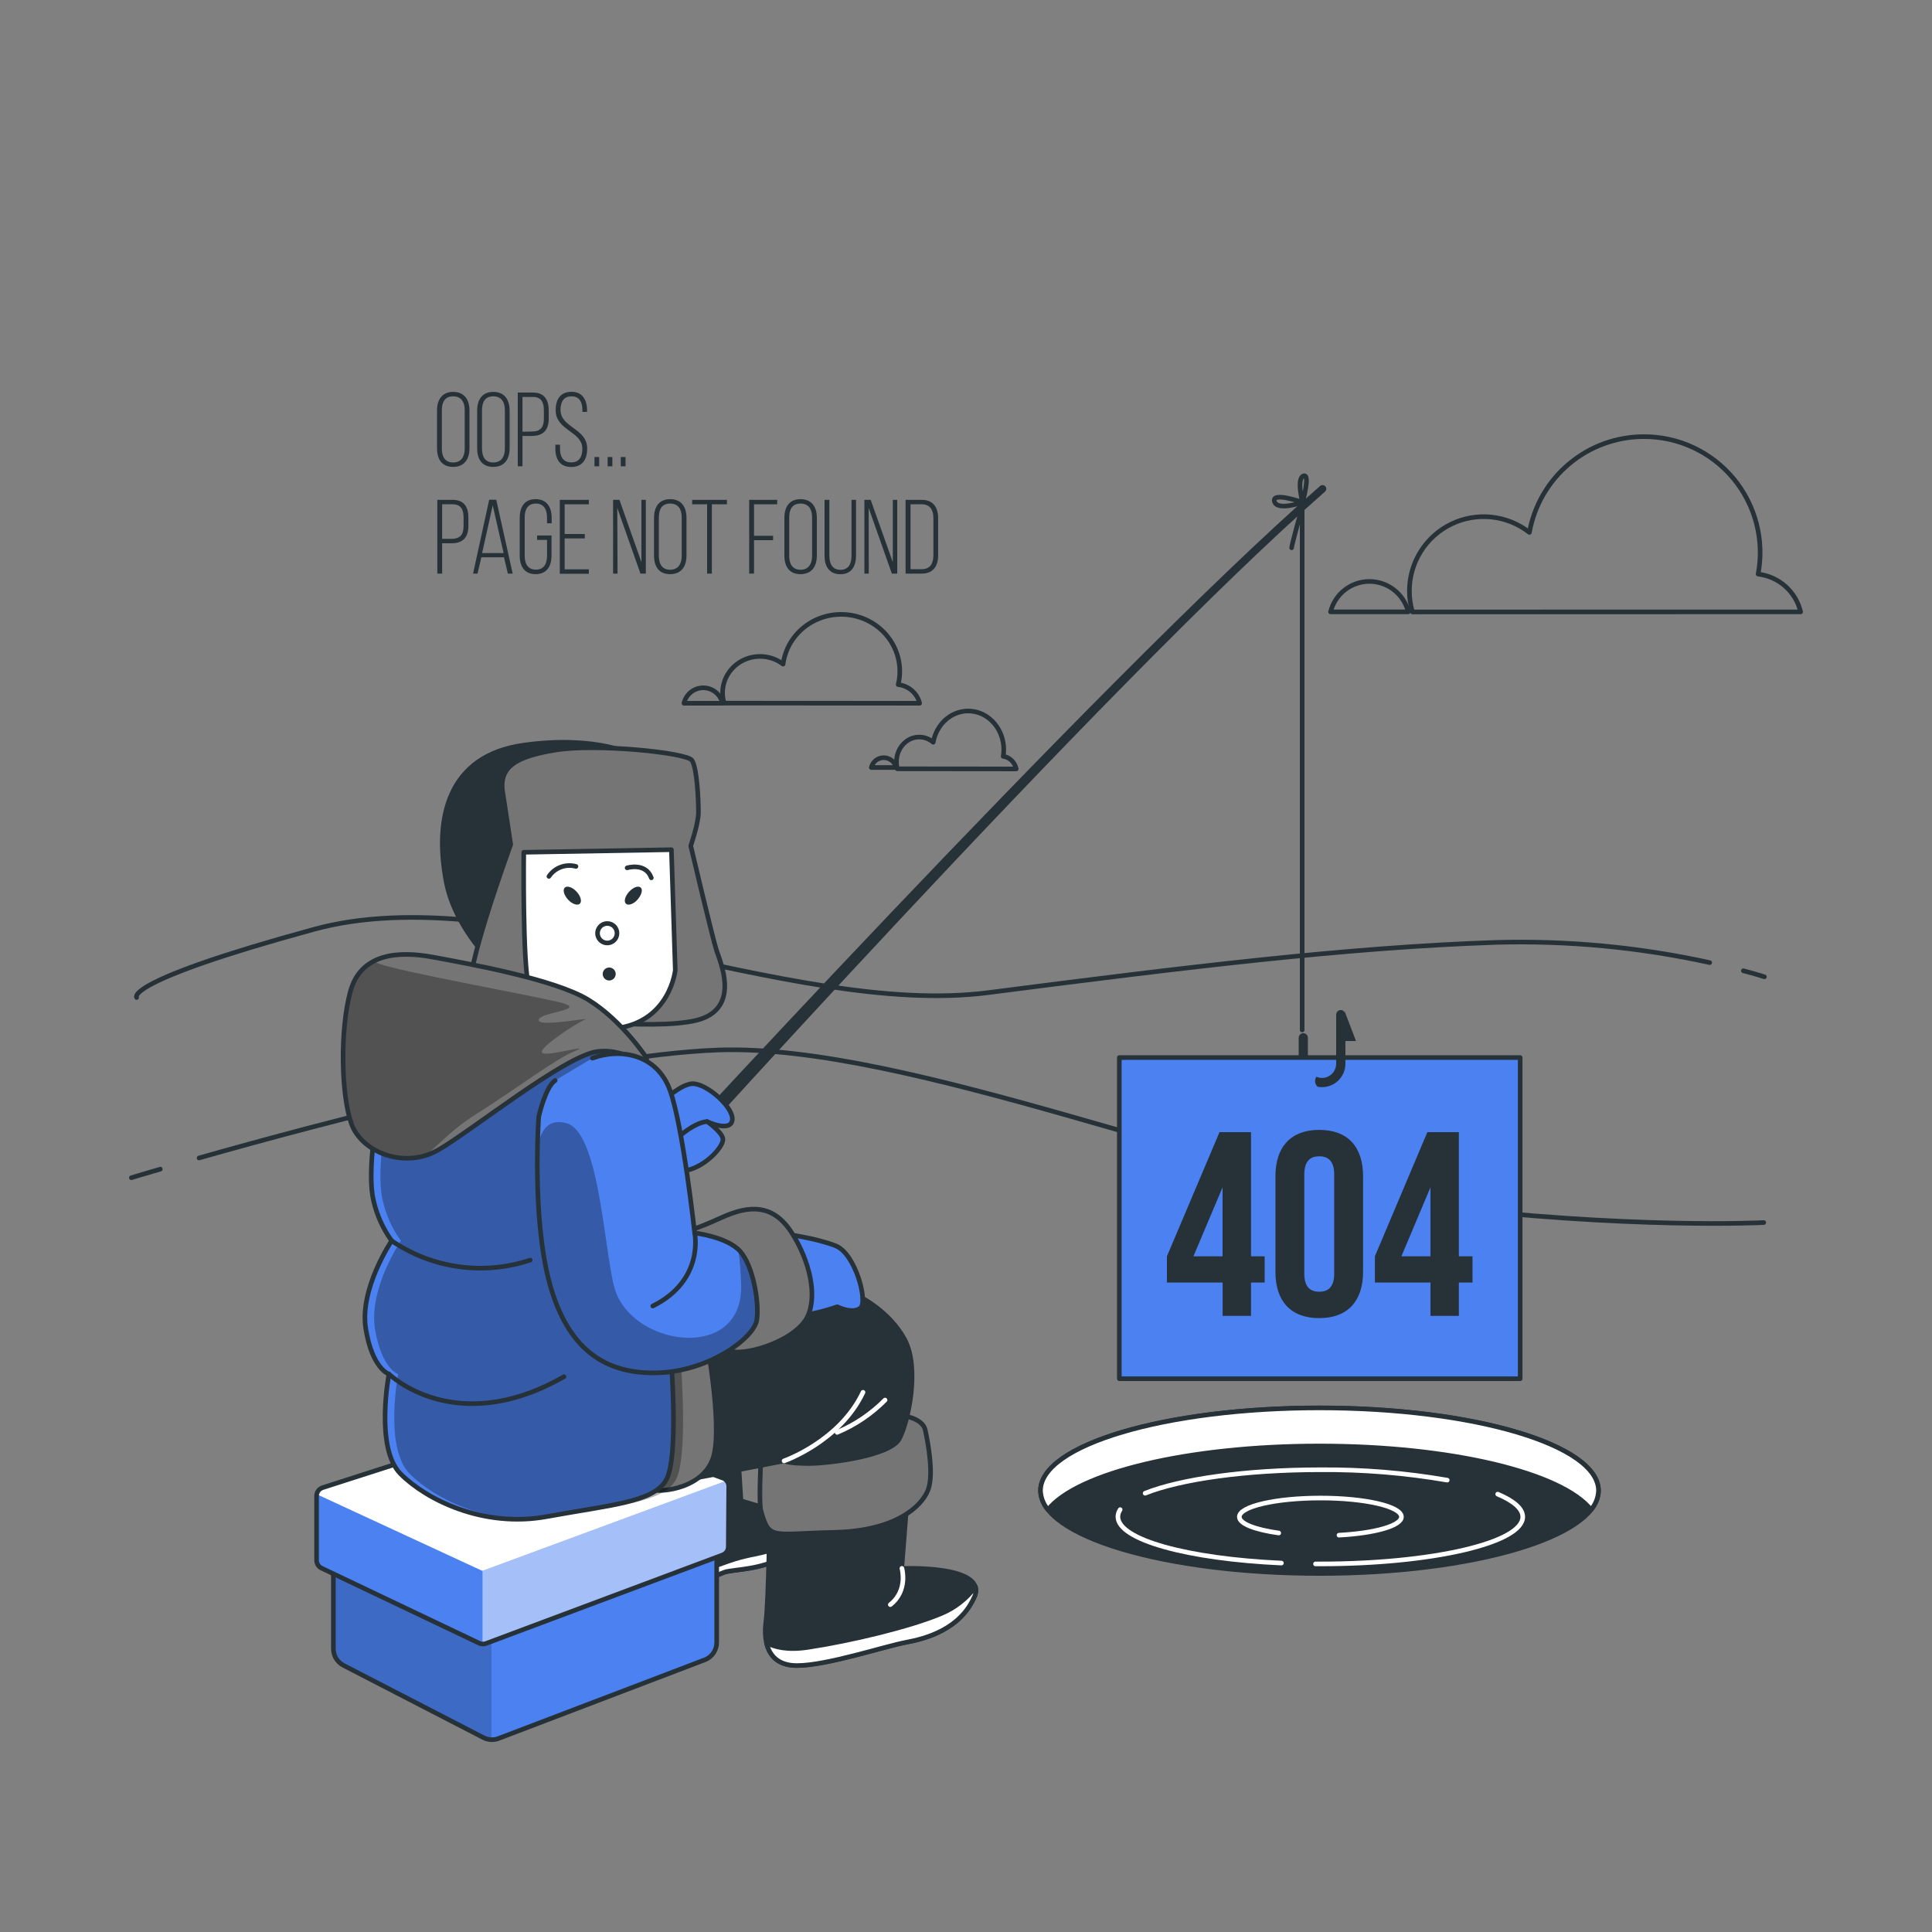 <svg width="500" height="500" viewBox="0 0 500 500" fill="none" xmlns="http://www.w3.org/2000/svg">
<rect x="0" y="0" width="500" height="500" fill="#808080" stroke="none"/>
<g id="404 Error-bro 1">
<g id="freepik--Hole--inject-58">
<path id="Vector" d="M341.49 407.21C381.365 407.21 413.69 397.62 413.69 385.79C413.69 373.96 381.365 364.37 341.49 364.37C301.615 364.37 269.29 373.96 269.29 385.79C269.29 397.62 301.615 407.21 341.49 407.21Z" fill="#263238" stroke="#263238" stroke-width="1.193" stroke-linecap="round" stroke-linejoin="round"/>
<path id="Vector_2" d="M341.49 374.22C375.64 374.22 404.24 381.22 411.75 390.71C412.936 389.337 413.62 387.603 413.69 385.79C413.69 373.95 381.36 364.36 341.49 364.36C301.62 364.36 269.28 373.95 269.28 385.79C269.35 387.603 270.034 389.337 271.22 390.71C278.73 381.26 307.33 374.22 341.49 374.22Z" fill="white" stroke="#263238" stroke-width="1.193" stroke-linecap="round" stroke-linejoin="round"/>
<g id="circle2">
<path id="Vector_3" d="M331.63 404.52C307.51 403.43 289.31 398.52 289.31 392.52C289.322 391.865 289.528 391.229 289.9 390.69" stroke="white" stroke-width="1.193" stroke-linecap="round" stroke-linejoin="round"/>
<path id="Vector_4" d="M387.6 386.68C391.73 388.43 394.09 390.43 394.09 392.56C394.09 399.29 370.63 404.74 341.7 404.74H340.45" stroke="white" stroke-width="1.193" stroke-linecap="round" stroke-linejoin="round"/>
<path id="Vector_5" d="M296.36 386.45C305.43 382.82 322.36 380.37 341.7 380.37C352.705 380.285 363.696 381.185 374.54 383.06" stroke="white" stroke-width="1.193" stroke-linecap="round" stroke-linejoin="round"/>
</g>
<path id="circle1" d="M330.94 396.74C324.83 395.89 320.74 394.34 320.74 392.56C320.74 389.87 330.13 387.69 341.74 387.69C353.35 387.69 362.69 389.87 362.69 392.56C362.69 394.87 355.79 396.8 346.53 397.3" stroke="white" stroke-width="1.193" stroke-linecap="round" stroke-linejoin="round"/>
</g>
<g id="freepik--Landscape--inject-58">
<g id="line2">
<path id="Vector_6" d="M51.52 299.68C83.01 290.73 149.27 273.07 185.84 271.74C235 270 318 305.68 369.82 311.93C421.64 318.18 456.46 316.4 456.46 316.4" stroke="#263238" stroke-width="1.193" stroke-linecap="round" stroke-linejoin="round"/>
<path id="Vector_7" d="M34 304.79C34 304.79 36.72 303.96 41.49 302.57" stroke="#263238" stroke-width="1.193" stroke-linecap="round" stroke-linejoin="round"/>
</g>
<g id="line1">
<path id="Vector_8" d="M442.47 249.12C424.318 245.133 405.747 243.376 387.17 243.89C348.75 245.18 307.17 250.26 255.76 256.89C204.35 263.52 131.14 226.89 81.36 240.48C31.58 254.07 35.36 258.16 35.36 258.16" stroke="#263238" stroke-width="1.193" stroke-linecap="round" stroke-linejoin="round"/>
<path id="Vector_9" d="M456.63 252.8C456.63 252.8 454.69 252.16 451.18 251.23" stroke="#263238" stroke-width="1.193" stroke-linecap="round" stroke-linejoin="round"/>
</g>
</g>
<g id="freepik--Clouds--inject-58">
<g id="cloud1">
<path id="Vector_10" d="M364.45 158.35C363.897 156.102 362.606 154.105 360.784 152.677C358.962 151.25 356.715 150.474 354.4 150.474C352.085 150.474 349.838 151.25 348.016 152.677C346.194 154.105 344.903 156.102 344.35 158.35H364.45Z" stroke="#263238" stroke-width="1.193" stroke-linecap="round" stroke-linejoin="round"/>
<path id="Vector_11" d="M466 158.35C465.393 155.789 464.011 153.476 462.042 151.728C460.074 149.98 457.615 148.881 455 148.58C455.822 144.236 455.674 139.764 454.567 135.484C453.459 131.203 451.419 127.221 448.593 123.821C445.766 120.421 442.223 117.688 438.217 115.818C434.211 113.947 429.841 112.985 425.42 113C418.36 113 411.525 115.484 406.112 120.016C400.698 124.548 397.052 130.84 395.81 137.79C392.971 135.57 389.565 134.193 385.981 133.816C382.396 133.439 378.778 134.077 375.54 135.658C372.301 137.239 369.572 139.698 367.664 142.756C365.756 145.813 364.746 149.346 364.75 152.95C364.756 154.785 365.022 156.61 365.54 158.37L466 158.35Z" stroke="#263238" stroke-width="1.193" stroke-linecap="round" stroke-linejoin="round"/>
</g>
<g id="cloud-2">
<path id="Vector_12" d="M231.93 198.63C231.758 197.906 231.346 197.261 230.762 196.799C230.177 196.338 229.455 196.087 228.71 196.087C227.965 196.087 227.243 196.338 226.658 196.799C226.074 197.261 225.662 197.906 225.49 198.63H231.93Z" stroke="#263238" stroke-width="1.193" stroke-linecap="round" stroke-linejoin="round"/>
<path id="Vector_13" d="M187 182C186.73 180.86 186.091 179.846 185.183 179.12C184.276 178.395 183.155 178 182 178C180.845 178 179.724 178.395 178.817 179.12C177.909 179.846 177.27 180.86 177 182H187Z" stroke="#263238" stroke-width="1.193" stroke-linecap="round" stroke-linejoin="round"/>
<path id="Vector_14" d="M238 182C237.698 180.737 237.003 179.596 236.01 178.731C235.016 177.867 233.773 177.322 232.449 177.171C232.927 175.222 232.992 173.199 232.639 171.226C232.287 169.252 231.525 167.369 230.4 165.691C229.275 164.013 227.81 162.576 226.095 161.467C224.38 160.358 222.45 159.6 220.425 159.24C218.399 158.88 216.319 158.925 214.311 159.373C212.304 159.821 210.411 160.661 208.749 161.844C207.087 163.026 205.689 164.526 204.642 166.251C203.596 167.976 202.921 169.891 202.659 171.878C201.228 170.79 199.512 170.115 197.706 169.93C195.9 169.745 194.076 170.058 192.444 170.832C190.811 171.606 189.435 172.811 188.473 174.309C187.51 175.807 187 177.539 187 179.305C187.005 180.207 187.138 181.105 187.397 181.971L238 182Z" stroke="#263238" stroke-width="1.193" stroke-linecap="round" stroke-linejoin="round"/>
<path id="Vector_15" d="M263 199C262.814 198.145 262.39 197.374 261.786 196.791C261.182 196.208 260.427 195.843 259.625 195.744C259.729 195.137 259.78 194.52 259.778 193.903C259.749 191.422 258.876 189.04 257.327 187.218C255.778 185.397 253.664 184.265 251.392 184.041C249.12 183.817 246.853 184.517 245.029 186.007C243.204 187.496 241.952 189.668 241.514 192.103C240.644 191.364 239.601 190.906 238.503 190.782C237.405 190.657 236.297 190.87 235.305 191.397C234.313 191.924 233.478 192.744 232.893 193.762C232.309 194.781 231.999 195.958 232 197.159C232.001 197.771 232.081 198.381 232.239 198.969L263 199Z" stroke="#263238" stroke-width="1.193" stroke-linecap="round" stroke-linejoin="round"/>
</g>
</g>
<g id="freepik--Character--inject-58">
<path id="Vector_16" d="M162.65 313.83C162.298 313.835 161.952 313.741 161.65 313.56C161.213 313.29 160.896 312.862 160.766 312.365C160.635 311.868 160.701 311.34 160.95 310.89C161.44 310.03 285.08 175.2 341.65 125.76C341.847 125.601 342.097 125.524 342.35 125.542C342.602 125.561 342.838 125.674 343.01 125.86C343.174 126.059 343.256 126.313 343.237 126.57C343.219 126.827 343.101 127.067 342.91 127.24C286.62 176.47 164.81 312 164.32 312.85C164.153 313.147 163.911 313.394 163.618 313.566C163.324 313.738 162.99 313.829 162.65 313.83Z" fill="#263238"/>
<path id="Vector_17" d="M169.48 287C169.48 287 175.61 280.46 179.29 280.46C182.97 280.46 189.92 286.59 189.51 289.86C189.1 293.13 182.97 290.27 182.97 290.27C182.97 290.27 177.24 298.04 171.52 296.81C165.8 295.58 169.48 287 169.48 287Z" fill="#4B81F0" stroke="#263238" stroke-width="1.193" stroke-linecap="round" stroke-linejoin="round"/>
<path id="Vector_18" d="M183 290.25C183 290.25 186.75 292.85 187.08 294.68C187.41 296.51 182.92 301.68 177.93 302.84C172.94 304 170.27 301.17 171.77 298.51C173.27 295.85 179.22 290.49 183 290.25Z" fill="#4B81F0" stroke="#263238" stroke-width="1.193" stroke-linecap="round" stroke-linejoin="round"/>
<path id="Vector_19" d="M337 266.56V131.27C337 131.27 334.27 141.06 334.27 141.77" stroke="#263238" stroke-width="1.193" stroke-linecap="round" stroke-linejoin="round"/>
<g id="404-box">
<path id="Vector_20" d="M393.42 273.69H289.68V356.81H393.42V273.69Z" fill="#4B81F0" stroke="#263238" stroke-width="1.193" stroke-linecap="round" stroke-linejoin="round"/>
</g>
<path id="Vector_21" d="M338.48 273.34V268.58C338.48 268.264 338.355 267.962 338.131 267.739C337.908 267.515 337.606 267.39 337.29 267.39C336.974 267.39 336.672 267.515 336.449 267.739C336.225 267.962 336.1 268.264 336.1 268.58V273.34H338.48Z" fill="#263238"/>
<path id="Vector_22" d="M348 261.76V262C347.903 261.818 347.759 261.665 347.583 261.558C347.408 261.451 347.206 261.393 347 261.39C346.682 261.39 346.376 261.516 346.151 261.741C345.926 261.967 345.8 262.272 345.8 262.59V275.3C345.8 276.272 345.415 277.204 344.729 277.892C344.043 278.58 343.112 278.967 342.14 278.97C341.637 278.971 341.139 278.865 340.68 278.66C340.415 279.055 340.299 279.532 340.354 280.005C340.409 280.478 340.631 280.916 340.98 281.24C341.362 281.312 341.751 281.349 342.14 281.35C342.935 281.35 343.721 281.194 344.455 280.889C345.189 280.585 345.856 280.14 346.418 279.578C346.98 279.016 347.425 278.349 347.729 277.615C348.033 276.881 348.19 276.094 348.19 275.3V269.41H350.93L348 261.76Z" fill="#263238"/>
<path id="Vector_23" d="M337.1 130C337.1 130 339.22 122.47 337.34 123.17C335.46 123.87 337.1 130 337.1 130Z" stroke="#263238" stroke-width="1.193" stroke-linecap="round" stroke-linejoin="round"/>
<path id="Vector_24" d="M337.1 130C337.1 130 329.1 127.17 329.81 129.76C330.52 132.35 337.1 130 337.1 130Z" stroke="#263238" stroke-width="1.193" stroke-linecap="round" stroke-linejoin="round"/>
<path id="Vector_25" d="M164.59 195.63C164.59 195.63 154.72 190.1 135.36 192.87C116 195.64 112.31 211.6 115.47 228.19C118.63 244.78 136.94 258.83 139.71 257.65C142.48 256.47 138.92 219.33 145.24 212.22C151.56 205.11 172.1 206.3 173.24 200.77C174.38 195.24 164.59 195.63 164.59 195.63Z" fill="#263238" stroke="#263238" stroke-width="1.193" stroke-linecap="round" stroke-linejoin="round"/>
<g id="face">
<path id="Vector_26" d="M130.18 205.48L132.18 218.55C132.18 218.55 119.78 252.4 121.79 257.1C123.8 261.8 142.56 263.46 142.56 263.46C142.56 263.46 173.06 267.15 182.11 263.46C191.16 259.77 186.47 249.05 185.46 246.04C184.45 243.03 178.76 218.89 178.76 218.89C178.76 218.89 180.76 213.19 180.76 210.18C180.76 207.17 180.42 198.78 179.08 196.77C177.74 194.76 154.28 192.41 143.89 194.09C133.5 195.77 128.84 198.45 130.18 205.48Z" fill="#757575" stroke="#263238" stroke-width="1.193" stroke-linecap="round" stroke-linejoin="round"/>
<path id="Vector_27" d="M135.55 220.57C135.55 220.57 135.21 249.72 136.89 255.42C138.57 261.12 145.27 267.82 159.34 266.14C173.41 264.46 174.76 251.06 174.76 251.06L173.76 219.9L135.55 220.57Z" fill="white" stroke="#263238" stroke-width="1.193" stroke-linecap="round" stroke-linejoin="round"/>
<path id="Vector_28" d="M159.68 241.51C159.682 242.009 159.536 242.497 159.26 242.913C158.984 243.328 158.592 243.653 158.131 243.845C157.671 244.038 157.164 244.089 156.675 243.993C156.185 243.897 155.735 243.657 155.382 243.305C155.028 242.953 154.787 242.504 154.689 242.015C154.591 241.526 154.64 241.019 154.831 240.558C155.021 240.097 155.344 239.703 155.759 239.425C156.174 239.148 156.661 239 157.16 239C157.49 238.999 157.818 239.063 158.124 239.188C158.429 239.314 158.707 239.498 158.941 239.732C159.175 239.965 159.361 240.242 159.488 240.547C159.615 240.852 159.68 241.18 159.68 241.51Z" stroke="#263238" stroke-width="1.193" stroke-miterlimit="10"/>
<path id="Vector_29" d="M159.34 252.07C159.34 252.403 159.241 252.728 159.056 253.004C158.871 253.281 158.608 253.496 158.301 253.623C157.993 253.75 157.655 253.783 157.329 253.717C157.002 253.651 156.703 253.49 156.469 253.254C156.234 253.018 156.075 252.718 156.011 252.392C155.947 252.065 155.982 251.727 156.111 251.42C156.239 251.113 156.456 250.852 156.734 250.668C157.012 250.485 157.337 250.388 157.67 250.39C157.89 250.39 158.108 250.434 158.311 250.518C158.515 250.603 158.699 250.727 158.854 250.883C159.01 251.039 159.132 251.224 159.216 251.428C159.299 251.632 159.341 251.85 159.34 252.07Z" fill="#263238"/>
<path id="Vector_30" d="M149.22 230.76C150.29 231.92 150.66 233.31 150.06 233.88C149.46 234.45 148.06 233.97 147.01 232.82C145.96 231.67 145.56 230.28 146.17 229.71C146.78 229.14 148.15 229.61 149.22 230.76Z" fill="#263238"/>
<path id="Vector_31" d="M162.83 230.76C161.76 231.92 161.38 233.31 161.99 233.88C162.6 234.45 163.99 233.97 164.99 232.82C165.99 231.67 166.44 230.28 165.83 229.71C165.22 229.14 163.9 229.61 162.83 230.76Z" fill="#263238"/>
<path id="Vector_32" d="M142.06 226.81C142.811 225.702 143.89 224.857 145.145 224.395C146.401 223.932 147.77 223.874 149.06 224.23" stroke="#263238" stroke-width="1.193" stroke-linecap="round" stroke-linejoin="round"/>
<path id="Vector_33" d="M162.3 224.6C162.3 224.6 167.08 223.13 168.56 227.18" stroke="#263238" stroke-width="1.193" stroke-linecap="round" stroke-linejoin="round"/>
</g>
<path id="Vector_34" d="M178.44 411.62C178.44 411.62 183.71 408.46 186.63 407.22C186.904 407.094 187.184 406.984 187.47 406.89C190.05 406.03 197.36 406.46 204.23 402.16C211.1 397.86 207.67 392.7 202.51 391.41C197.35 390.12 191.77 388.41 191.77 388.41L190.48 368.2C190.48 368.2 175 372.5 169.84 374.65C164.68 376.8 167.69 407.32 168.12 409.9C168.55 412.48 168.55 414.2 178.44 411.62Z" fill="#263238" stroke="#263238" stroke-width="1.193" stroke-linecap="round" stroke-linejoin="round"/>
<path id="Vector_35" d="M195.64 402.16C186.64 403.88 186.64 405.6 176.72 407.32C173.814 407.9 170.851 408.142 167.89 408.04C167.99 408.96 168.07 409.61 168.12 409.9C168.55 412.48 168.55 414.2 178.44 411.62C178.44 411.62 183.71 408.46 186.63 407.22C186.904 407.094 187.184 406.984 187.47 406.89C190.05 406.03 197.36 406.46 204.23 402.16C206.44 400.79 207.57 399.32 207.94 397.92C204.035 399.847 199.903 401.272 195.64 402.16Z" fill="white" stroke="#263238" stroke-width="1.193" stroke-linecap="round" stroke-linejoin="round"/>
<path id="Vector_36" d="M199.22 391.15C199.22 391.15 198.89 414.61 198.22 419.63C197.55 424.65 198.55 431.03 206.22 431.03C213.89 431.03 229.01 426.03 234.37 425.03C239.73 424.03 248.45 421.67 252.13 413.3C255.81 404.93 233.37 405.92 233.37 405.92L234.71 388.83C234.71 388.83 211.62 393.49 199.22 391.15Z" fill="#263238" stroke="#263238" stroke-width="1.193" stroke-linecap="round" stroke-linejoin="round"/>
<path id="Vector_37" d="M252.17 413.27C252.581 412.457 252.68 411.522 252.45 410.64C250.153 413.759 247.038 416.181 243.45 417.64C235.45 420.99 220.32 424.64 208.93 426.36C203.72 427.12 200.42 426.27 198.35 425.13C199.09 428.38 201.26 431.05 206.25 431.05C213.96 431.05 229.04 426.05 234.4 425.05C239.76 424.05 248.49 421.64 252.17 413.27Z" fill="white" stroke="#263238" stroke-width="1.193" stroke-linecap="round" stroke-linejoin="round"/>
<path id="Vector_38" d="M233.41 405.89C233.41 405.89 235.08 411.59 230.41 415.28" stroke="white" stroke-width="1.193" stroke-linecap="round" stroke-linejoin="round"/>
<path id="Vector_39" d="M196.88 378.75C196.88 378.75 196.36 388.94 196.93 390.98C199.07 398.72 199.75 396.91 215.84 396.57C231.93 396.23 238.43 389.81 240.11 385.79C241.79 381.77 240.11 373.05 239.44 370.03C238.77 367.01 233.44 366.03 231.39 366.35C229.34 366.67 197.88 375.4 196.88 378.75Z" fill="#757575" stroke="#263238" stroke-width="1.193" stroke-linecap="round" stroke-linejoin="round"/>
<path id="Vector_40" d="M86.28 404.22V426.74C86.287 427.621 86.535 428.484 86.997 429.235C87.459 429.985 88.117 430.596 88.9 431L125.1 449.69C125.744 450.025 126.456 450.21 127.181 450.23C127.907 450.251 128.628 450.107 129.29 449.81L182.62 429.48C183.471 429.099 184.193 428.479 184.701 427.697C185.208 426.915 185.479 426.002 185.48 425.07V397.85L124.48 416.28L86.28 404.22Z" fill="#4B81F0"/>
<g id="Group">
<path id="Vector_41" opacity="0.18" d="M127.17 415.47L124.49 416.28L86.28 404.22V426.74C86.287 427.621 86.535 428.484 86.997 429.235C87.459 429.985 88.117 430.596 88.9 431L125.1 449.69C125.74 450.025 126.448 450.209 127.17 450.23V415.47Z" fill="black"/>
</g>
<path id="Vector_42" d="M86.28 404.22V426.74C86.287 427.621 86.535 428.484 86.997 429.235C87.459 429.985 88.117 430.596 88.9 431L125.1 449.69C125.744 450.025 126.456 450.21 127.181 450.23C127.907 450.251 128.628 450.107 129.29 449.81L182.62 429.48C183.471 429.099 184.193 428.479 184.701 427.697C185.208 426.915 185.479 426.002 185.48 425.07V397.85L124.48 416.28L86.28 404.22Z" stroke="#263238" stroke-width="1.193" stroke-linecap="round" stroke-linejoin="round"/>
<path id="Vector_43" d="M142 366.2L83.5 385C83.043 385.147 82.644 385.435 82.362 385.823C82.08 386.212 81.928 386.68 81.93 387.16V403.84C81.939 404.26 82.064 404.67 82.292 405.023C82.52 405.376 82.841 405.659 83.22 405.84L124 425.25C124.275 425.381 124.573 425.456 124.877 425.47C125.181 425.484 125.485 425.436 125.77 425.33L187 402.42C187.433 402.259 187.807 401.97 188.071 401.591C188.336 401.213 188.478 400.762 188.48 400.3L188.59 384.65C188.587 384.132 188.408 383.631 188.083 383.227C187.758 382.824 187.305 382.543 186.8 382.43L143.16 366.14C142.774 366.063 142.376 366.084 142 366.2Z" fill="white"/>
<g id="Group_2">
<path id="Vector_44" d="M123.93 425.24C124.205 425.371 124.503 425.446 124.807 425.46C125.111 425.474 125.415 425.426 125.7 425.32L187 402.42C187.433 402.259 187.807 401.97 188.071 401.591C188.336 401.212 188.478 400.762 188.48 400.3L188.59 384.65C188.591 384.117 188.4 383.602 188.05 383.2L124.8 406.56L123.93 425.24Z" fill="#4B81F0"/>
<path id="Vector_45" opacity="0.5" d="M123.93 425.24C124.205 425.371 124.503 425.446 124.807 425.46C125.111 425.474 125.415 425.426 125.7 425.32L187 402.42C187.433 402.259 187.807 401.97 188.071 401.591C188.336 401.212 188.478 400.762 188.48 400.3L188.59 384.65C188.591 384.117 188.4 383.602 188.05 383.2L124.8 406.56L123.93 425.24Z" fill="white"/>
<path id="Vector_46" d="M81.93 387.11V403.79C81.939 404.21 82.064 404.619 82.292 404.973C82.52 405.326 82.841 405.609 83.22 405.79L124 425.25C124.272 425.381 124.568 425.456 124.87 425.47V406.56L82 386.72C81.961 386.847 81.938 386.978 81.93 387.11Z" fill="#4B81F0"/>
</g>
<path id="Vector_47" d="M142 366.2L83.5 385C83.043 385.147 82.644 385.435 82.362 385.823C82.08 386.212 81.928 386.68 81.93 387.16V403.84C81.939 404.26 82.064 404.67 82.292 405.023C82.52 405.376 82.841 405.659 83.22 405.84L124 425.25C124.275 425.381 124.573 425.456 124.877 425.47C125.181 425.484 125.485 425.436 125.77 425.33L187 402.42C187.433 402.259 187.807 401.97 188.071 401.591C188.336 401.212 188.478 400.762 188.48 400.3L188.59 384.65C188.587 384.132 188.408 383.631 188.083 383.227C187.758 382.824 187.305 382.543 186.8 382.43L143.16 366.14C142.774 366.063 142.376 366.084 142 366.2V366.2Z" stroke="#263238" stroke-width="1.193" stroke-linecap="round" stroke-linejoin="round"/>
<path id="Vector_48" d="M222.35 335.52C222.35 335.52 230.05 339.2 234.08 346.58C238.11 353.96 235.08 368.02 232.73 372.38C230.38 376.74 214.64 378.75 209.28 378.75C203.92 378.75 202.91 378.08 202.91 378.08C202.91 378.08 185.82 381.43 175.09 383.44C164.36 385.45 167.09 360.32 170.4 348.92C173.71 337.52 192.52 331.83 200.23 331.83C207.94 331.83 222.35 335.52 222.35 335.52Z" fill="#263238" stroke="#263238" stroke-width="1.193" stroke-linecap="round" stroke-linejoin="round"/>
<path id="Vector_49" d="M202.91 378.08C202.91 378.08 217.32 373.08 223.35 360.32" stroke="white" stroke-width="1.193" stroke-linecap="round" stroke-linejoin="round"/>
<path id="Vector_50" d="M216.65 370.7C221.294 368.753 225.508 365.909 229.05 362.33" stroke="white" stroke-width="1.193" stroke-linecap="round" stroke-linejoin="round"/>
<path id="Vector_51" d="M182.8 346.58C182.8 346.58 186.8 367.69 184.8 376.4C182.8 385.11 171.06 386.46 168.38 385.45C165.7 384.44 167.04 363.67 167.04 353.28C167.04 342.89 177.44 343.56 182.8 346.58Z" fill="#757575" stroke="#263238" stroke-width="1.193" stroke-linecap="round" stroke-linejoin="round"/>
<path id="Vector_52" d="M97.34 290.27C97.34 290.27 95 304 96.67 310.72C97.521 314.463 99.116 317.996 101.36 321.11C101.36 321.11 92.98 333.51 94.66 343.89C96.34 354.27 100.66 355.62 100.66 355.62C100.66 355.62 96.98 374.73 103.66 381.43C110.34 388.13 125.11 395.5 141.53 392.49C157.95 389.48 169.01 388.8 172.36 383.1C175.71 377.4 173.7 352.27 173.7 352.27C173.7 352.27 173.03 324.46 172.36 307.36C171.69 290.26 169.36 276.53 161.3 269.83C153.24 263.13 117.73 273.52 107.01 280.55C96.29 287.58 97.34 290.27 97.34 290.27Z" fill="#4B81F0"/>
<g id="Group_3">
<path id="Vector_53" opacity="0.3" d="M99.73 290.27C99.73 290.27 97.38 304.01 99.06 310.72C99.906 314.464 101.501 317.999 103.75 321.11C103.75 321.11 95.37 333.51 97.05 343.89C98.73 354.27 103.05 355.62 103.05 355.62C103.05 355.62 99.36 374.73 106.05 381.43C112.74 388.13 127.54 395.5 144 392.49C160.46 389.48 171.49 388.8 174.84 383.1C178.19 377.4 176.18 352.27 176.18 352.27C176.18 352.27 175.51 324.46 174.84 307.36C174.17 290.26 171.84 276.53 163.78 269.83C155.72 263.13 120.21 273.52 109.49 280.55C98.77 287.58 99.73 290.27 99.73 290.27Z" fill="black"/>
</g>
<path id="Vector_54" d="M97.34 290.27C97.34 290.27 95 304 96.67 310.72C97.521 314.463 99.116 317.996 101.36 321.11C101.36 321.11 92.98 333.51 94.66 343.89C96.34 354.27 100.66 355.62 100.66 355.62C100.66 355.62 96.98 374.73 103.66 381.43C110.34 388.13 125.11 395.5 141.53 392.49C157.95 389.48 169.01 388.8 172.36 383.1C175.71 377.4 173.7 352.27 173.7 352.27C173.7 352.27 173.03 324.46 172.36 307.36C171.69 290.26 169.36 276.53 161.3 269.83C153.24 263.13 117.73 273.52 107.01 280.55C96.29 287.58 97.34 290.27 97.34 290.27Z" stroke="#263238" stroke-width="1.193" stroke-linecap="round" stroke-linejoin="round"/>
<path id="Vector_55" d="M101.36 321.11C106.548 324.649 112.484 326.942 118.705 327.809C124.925 328.676 131.261 328.095 137.22 326.11" stroke="#263238" stroke-width="1.193" stroke-linecap="round" stroke-linejoin="round"/>
<path id="Vector_56" d="M100.69 355.62C100.69 355.62 117.78 372.38 145.94 356.29" stroke="#263238" stroke-width="1.193" stroke-linecap="round" stroke-linejoin="round"/>
<path id="Vector_57" d="M167.38 273.85C167.38 273.85 161.02 264.13 152.3 258.77C143.58 253.41 121.14 249.39 112.09 247.71C103.04 246.03 93.32 246.71 90.64 256.71C87.96 266.71 88.29 283.52 90.97 290.89C93.65 298.26 104.71 302.62 113.43 297.6C122.15 292.58 146.27 273.13 154.65 272.13C163.03 271.13 166.71 277.54 167.38 273.85Z" fill="#757575"/>
<g id="Group_4">
<path id="Vector_58" opacity="0.3" d="M148.79 272C153.9 269.87 141.12 273.7 140.27 272.42C139.42 271.14 149.21 264.76 151.34 263.91C153.47 263.06 138.99 266.04 139.42 263.91C139.85 261.78 153.47 261.35 144.1 259.22C134.73 257.09 104.1 251.55 98.1 249.42C97.641 249.271 97.206 249.055 96.81 248.78C95.258 249.58 93.902 250.712 92.835 252.094C91.769 253.476 91.02 255.076 90.64 256.78C87.96 266.83 88.29 283.59 90.97 290.96C93.31 297.38 101.97 301.51 109.97 299.16C113.66 296.16 117.07 292.22 122.84 288.59C134.31 281.33 143.68 274.09 148.79 272Z" fill="black"/>
</g>
<path id="Vector_59" d="M167.38 273.85C167.38 273.85 161.02 264.13 152.3 258.77C143.58 253.41 121.14 249.39 112.09 247.71C103.04 246.03 93.32 246.71 90.64 256.71C87.96 266.71 88.29 283.52 90.97 290.89C93.65 298.26 104.71 302.62 113.43 297.6C122.15 292.58 146.27 273.13 154.65 272.13C163.03 271.13 166.71 277.54 167.38 273.85Z" stroke="#263238" stroke-width="1.193" stroke-linecap="round" stroke-linejoin="round"/>
<path id="Vector_60" d="M203.58 319.43C203.58 319.43 211.29 320.43 216.31 322.43C221.33 324.43 224.69 336.84 222.68 338.51C220.67 340.18 216.68 338.18 216.68 338.18C213.528 339.289 210.271 340.073 206.96 340.52C202.91 340.88 198.55 321.78 203.58 319.43Z" fill="#4B81F0" stroke="#263238" stroke-width="1.193" stroke-linecap="round" stroke-linejoin="round"/>
<path id="Vector_61" d="M178.11 318.42C178.11 318.42 179.45 318.42 186.82 315.07C194.19 311.72 200.23 311.72 204.92 319.07C209.61 326.42 211.62 335.5 208.92 340.86C206.22 346.22 196.19 349.91 190.82 349.91C185.45 349.91 184.82 342.91 184.82 342.91C184.82 342.91 184.15 331.85 180.82 327.83C177.49 323.81 176.77 319.43 178.11 318.42Z" fill="#757575" stroke="#263238" stroke-width="1.193" stroke-linecap="round" stroke-linejoin="round"/>
<path id="Vector_62" d="M153.31 273.85C160.68 271.17 170.07 272.85 173.42 282.23C176.77 291.61 179.78 319.09 179.78 319.09C179.78 319.09 188.16 320.09 191.51 323.79C194.86 327.49 196.51 336.86 195.87 341.55C195.23 346.24 183.47 354.95 170.07 355.29C156.67 355.63 146.94 349.29 142.25 332.16C137.56 315.03 139.42 289 139.42 289C139.42 289 141.12 281.33 143.68 279.62" fill="#4B81F0"/>
<g id="Group_5">
<path id="Vector_63" opacity="0.3" d="M195.87 341.55C196.54 336.86 194.87 327.47 191.51 323.79C191.38 323.64 191.22 323.5 191.08 323.36C191.482 326.372 191.722 329.403 191.8 332.44C192.47 352.11 164.98 348.82 159.44 334.57C156.44 326.9 155.6 293.25 146.66 290.7C141.5 289.23 139.74 293.27 139.18 296.96C139 306.61 139.32 321.48 142.25 332.16C146.94 349.26 156.66 355.62 170.07 355.29C183.48 354.96 195.2 346.24 195.87 341.55Z" fill="black"/>
</g>
<path id="Vector_64" d="M153.31 273.85C160.68 271.17 170.07 272.85 173.42 282.23C176.77 291.61 179.78 319.09 179.78 319.09C179.78 319.09 188.16 320.09 191.51 323.79C194.86 327.49 196.51 336.86 195.87 341.55C195.23 346.24 183.47 354.95 170.07 355.29C156.67 355.63 146.94 349.29 142.25 332.16C137.56 315.03 139.42 289 139.42 289C139.42 289 141.12 281.33 143.68 279.62" stroke="#263238" stroke-width="1.193" stroke-linecap="round" stroke-linejoin="round"/>
<path id="Vector_65" d="M179.78 319.09C179.78 319.09 182.4 331.3 168.94 338" stroke="#263238" stroke-width="1.193" stroke-linecap="round" stroke-linejoin="round"/>
</g>
<g id="freepik--Text--inject-58">
<g id="page-not">
<path id="Vector_66" d="M123.49 106.25C123.49 103.47 124.77 101.42 127.66 101.42C130.55 101.42 131.89 103.42 131.89 106.25V116C131.89 118.78 130.61 120.83 127.66 120.83C124.71 120.83 123.49 118.83 123.49 116V106.25ZM124.74 116.09C124.74 118.17 125.56 119.69 127.66 119.69C129.76 119.69 130.66 118.17 130.66 116.09V106.17C130.66 104.1 129.82 102.57 127.66 102.57C125.5 102.57 124.74 104.1 124.74 106.17V116.09Z" fill="#263238"/>
<path id="Vector_67" d="M113.1 106.25C113.1 103.47 114.38 101.42 117.27 101.42C120.16 101.42 121.5 103.42 121.5 106.25V116C121.5 118.78 120.21 120.83 117.27 120.83C114.33 120.83 113.1 118.83 113.1 116V106.25ZM114.35 116.09C114.35 118.17 115.17 119.69 117.27 119.69C119.37 119.69 120.27 118.17 120.27 116.09V106.17C120.27 104.1 119.43 102.57 117.27 102.57C115.11 102.57 114.35 104.1 114.35 106.17V116.09Z" fill="#263238"/>
<path id="Vector_68" d="M137.92 101.59C140.86 101.59 142.01 103.44 142.01 106.22V108.3C142.01 111.3 140.61 112.82 137.59 112.82H135.22V120.68H134V101.59H137.92ZM137.59 111.68C139.8 111.68 140.75 110.68 140.75 108.38V106.14C140.75 104.07 140.04 102.73 137.92 102.73H135.22V111.73L137.59 111.68Z" fill="#263238"/>
<path id="Vector_69" d="M151.93 106.2V106.6H150.73V106.11C150.73 104.11 149.97 102.57 147.9 102.57C145.83 102.57 145.06 104.07 145.06 106.09C145.06 110.72 151.96 110.8 151.96 116.09C151.96 118.84 150.76 120.86 147.84 120.86C144.92 120.86 143.73 118.86 143.73 116.09V115.09H144.93V116.15C144.93 118.15 145.72 119.67 147.82 119.67C149.92 119.67 150.71 118.19 150.71 116.15C150.71 111.57 143.81 111.49 143.81 106.15C143.81 103.29 145.06 101.43 147.87 101.4C150.68 101.37 151.93 103.44 151.93 106.2Z" fill="#263238"/>
<path id="Vector_70" d="M155.07 118.28V120.68H153.85V118.28H155.07Z" fill="#263238"/>
<path id="Vector_71" d="M158.48 118.28V120.68H157.26V118.28H158.48Z" fill="#263238"/>
<path id="Vector_72" d="M161.89 118.28V120.68H160.66V118.28H161.89Z" fill="#263238"/>
<path id="Vector_73" d="M117.13 129.36C120.13 129.36 121.22 131.21 121.22 134V136.07C121.22 139.07 119.83 140.6 116.81 140.6H114.43V148.45H113.18V129.36H117.13ZM116.81 139.45C119.01 139.45 119.97 138.45 119.97 136.15V133.91C119.97 131.84 119.26 130.51 117.13 130.51H114.43V139.45H116.81Z" fill="#263238"/>
<path id="Vector_74" d="M124.58 144.22L123.58 148.45H122.43L126.6 129.33H128.43L132.68 148.45H131.43L130.43 144.22H124.58ZM124.77 143.13H130.33L127.52 130.78L124.77 143.13Z" fill="#263238"/>
<path id="Vector_75" d="M142.77 134V135.42H141.57V133.92C141.57 131.92 140.78 130.32 138.68 130.32C136.58 130.32 135.79 131.88 135.79 133.92V143.85C135.79 145.85 136.58 147.42 138.68 147.42C140.78 147.42 141.57 145.89 141.57 143.85V139.73H139V138.59H142.73V143.77C142.73 146.52 141.53 148.59 138.61 148.59C135.69 148.59 134.5 146.52 134.5 143.77V134C134.5 131.25 135.7 129.18 138.61 129.18C141.52 129.18 142.77 131.27 142.77 134Z" fill="#263238"/>
<path id="Vector_76" d="M151.34 138.2V139.34H146.13V147.34H152.4V148.49H144.87V129.36H152.4V130.51H146.13V138.2H151.34Z" fill="#263238"/>
<path id="Vector_77" d="M159.82 148.45H158.67V129.36H160.31L166 145.48V129.36H167.14V148.45H165.75L159.75 131.45L159.82 148.45Z" fill="#263238"/>
<path id="Vector_78" d="M169.26 134C169.26 131.22 170.54 129.18 173.43 129.18C176.32 129.18 177.66 131.18 177.66 134V143.77C177.66 146.55 176.37 148.59 173.43 148.59C170.49 148.59 169.26 146.59 169.26 143.77V134ZM170.51 143.85C170.51 145.92 171.33 147.45 173.43 147.45C175.53 147.45 176.43 145.92 176.43 143.85V133.92C176.43 131.85 175.59 130.32 173.43 130.32C171.27 130.32 170.51 131.85 170.51 133.92V143.85Z" fill="#263238"/>
<path id="Vector_79" d="M183 148.45V130.51H179.13V129.36H188.13V130.51H184.23V148.45H183Z" fill="#263238"/>
<path id="Vector_80" d="M200.08 138.66V139.8H195.14V148.45H193.89V129.36H201.14V130.51H195.14V138.66H200.08Z" fill="#263238"/>
<path id="Vector_81" d="M203 134C203 131.22 204.28 129.18 207.17 129.18C210.06 129.18 211.4 131.18 211.4 134V143.77C211.4 146.55 210.12 148.59 207.17 148.59C204.22 148.59 203 146.59 203 143.77V134ZM204.25 143.85C204.25 145.92 205.07 147.45 207.17 147.45C209.27 147.45 210.17 145.92 210.17 143.85V133.92C210.17 131.85 209.33 130.32 207.17 130.32C205.01 130.32 204.25 131.85 204.25 133.92V143.85Z" fill="#263238"/>
<path id="Vector_82" d="M214.64 143.84C214.64 145.84 215.41 147.47 217.51 147.47C219.61 147.47 220.37 145.89 220.37 143.84V129.36H221.54V143.79C221.54 146.51 220.4 148.61 217.48 148.61C214.56 148.61 213.39 146.51 213.39 143.79V129.36H214.64V143.84Z" fill="#263238"/>
<path id="Vector_83" d="M224.84 148.45H223.7V129.36H225.33L231.06 145.48V129.36H232.21V148.45H230.81L224.81 131.45L224.84 148.45Z" fill="#263238"/>
<path id="Vector_84" d="M238.56 129.36C241.51 129.36 242.79 131.3 242.79 134.11V143.7C242.79 146.51 241.51 148.45 238.56 148.45H234.36V129.36H238.56ZM238.56 147.3C240.69 147.3 241.56 145.86 241.56 143.76V134.05C241.56 131.95 240.66 130.51 238.56 130.51H235.65V147.3H238.56Z" fill="#263238"/>
</g>
<g id="four-not">
<path id="Vector_85" d="M302 325.13L315.61 293H323.76V325.13H327.29V331.92H323.76V340.55H316.42V331.92H302V325.13ZM316.4 325.13V307.27L308.86 325.13H316.4Z" fill="#263238"/>
<path id="Vector_86" d="M330.08 304.41C330.08 296.81 334.08 292.41 341.42 292.41C348.76 292.41 352.76 296.76 352.76 304.41V329.13C352.76 336.74 348.76 341.13 341.42 341.13C334.08 341.13 330.08 336.78 330.08 329.13V304.41ZM337.55 329.61C337.55 333.01 339.04 334.3 341.42 334.3C343.8 334.3 345.29 333.01 345.29 329.61V303.94C345.29 300.54 343.79 299.25 341.42 299.25C339.05 299.25 337.55 300.54 337.55 303.94V329.61Z" fill="#263238"/>
<path id="Vector_87" d="M355.82 325.13L369.4 293H377.55V325.13H381.08V331.92H377.55V340.55H370.21V331.92H355.82V325.13ZM370.21 325.13V307.27L362.68 325.13H370.21Z" fill="#263238"/>
</g>
</g>
</g>
</svg>
